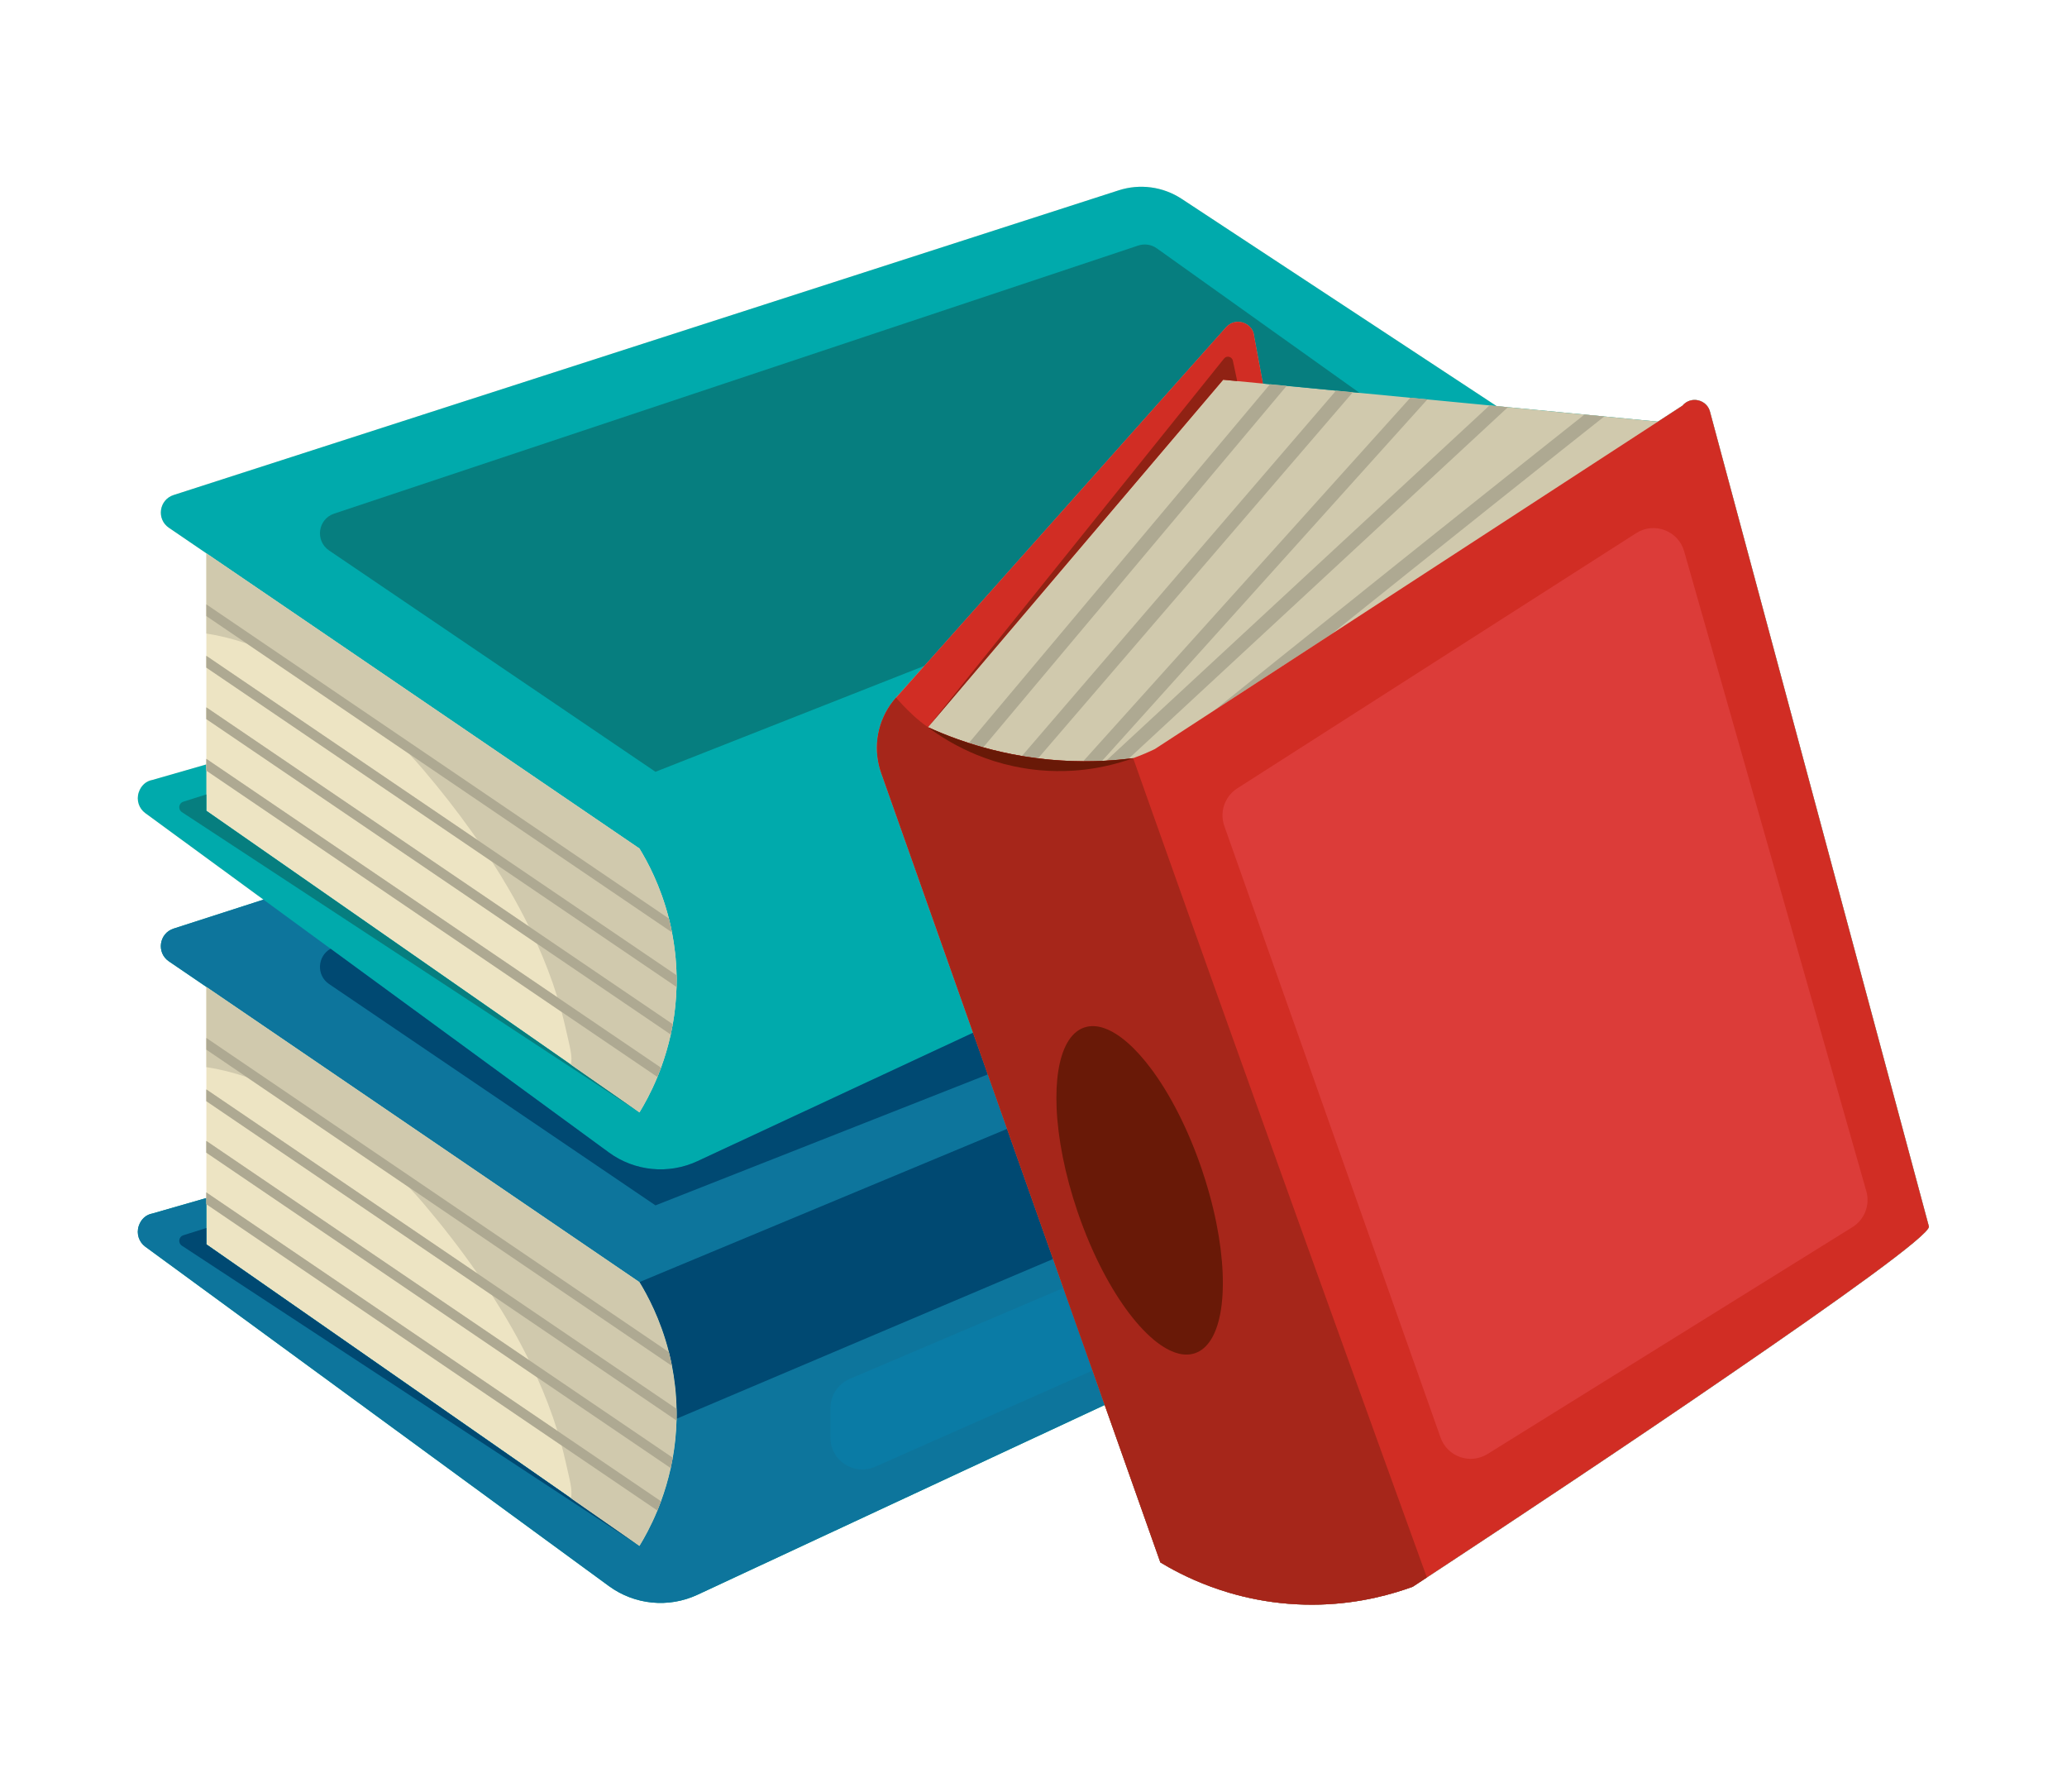 <?xml version="1.0" encoding="utf-8"?>
<!-- Generator: Adobe Illustrator 27.5.0, SVG Export Plug-In . SVG Version: 6.00 Build 0)  -->
<svg version="1.1" id="BASE" xmlns="http://www.w3.org/2000/svg" xmlns:xlink="http://www.w3.org/1999/xlink" x="0px" y="0px"
	 viewBox="0 0 2279 1975" style="enable-background:new 0 0 2279 1975;" xml:space="preserve">
<g>
	<path style="fill:#EDE4C3;" d="M2126.727,1351.991l-241.048-896.996l-0.071-0.321c-3.124-14.25-21.269-18.676-30.603-7.464
		l-27.016,17.58l-59.155-5.698l-21.858-2.105l-84.38-8.129l-11.696-1.126l-0.802-0.077
		c-115.739-76.144-231.477-152.287-347.214-228.431c-20.513-13.495-46.038-16.963-69.408-9.43L191.406,545.699
		c-16.073,5.181-19.159,26.582-5.204,36.093l41.313,28.154v232.738l-59.507,17.104c-6.698,1.192-12.47,5.918-15.04,13.719
		c-2.86,8.686,0.306,17.782,7.26,22.872l130.265,95.338l-99.087,31.94c-16.073,5.181-19.159,26.582-5.204,36.093l41.313,28.154
		v232.738l-59.507,17.104c-6.698,1.192-12.47,5.918-15.04,13.719c-2.86,8.686,0.306,17.782,7.26,22.872l511.132,374.089
		c28.351,20.749,65.748,24.423,97.595,9.587l449.052-209.197l61.361,173.499c2.691,1.628,5.675,3.378,8.942,5.212
		c15.93,8.953,38.616,19.9,67.081,28.289c19.246,5.677,41.134,10.185,65.358,12.117c12.022,0.959,23.555,1.196,34.531,0.888
		c45.25-1.26,81.03-11.853,102.394-19.689c0,0,5.553-3.651,15.555-10.193c6.183-4.061,14.25-9.37,23.907-15.739
		c64.942-42.764,198.241-130.994,309.582-207.608C2025.545,1434.239,2128.643,1360.748,2126.727,1351.991z"/>
	<g>
		<path style="fill:#00AAAC;" d="M2126.727,1351.991l-241.048-896.996l-0.071-0.321c-3.124-14.25-21.269-18.676-30.603-7.464
			l-27.016,17.58l-59.155-5.698l-21.858-2.105l-84.38-8.129l-11.696-1.126l-0.802-0.077
			c-115.739-76.144-231.477-152.287-347.214-228.431c-20.513-13.495-46.038-16.963-69.408-9.43L191.406,545.699
			c-16.073,5.181-19.159,26.582-5.204,36.093l41.313,28.154l400.54,272.959l73.622,50.173l3.356,2.287
			c8.528,13.948,23.164,40.64,32.442,77.194c1.246,4.908,2.393,9.996,3.419,15.253c2.827,14.508,4.707,30.314,5.057,47.278
			c0.025,1.22,0.044,2.445,0.054,3.677c0.024,3.114-0.008,6.191-0.086,9.231c-0.378,14.57-1.884,28.28-4.14,41.032
			c-0.688,3.888-1.446,7.687-2.262,11.394c-2.962,13.44-6.7,25.675-10.706,36.572c-1.306,3.552-2.639,6.961-3.984,10.225
			c-7.187,17.433-14.68,30.68-19.793,39.043c-25.161-17.519-50.321-35.039-75.482-52.558
			c-70.118-48.822-140.235-97.644-210.352-146.467c-25.199-17.546-50.398-35.093-75.599-52.639
			c-3.673-2.557-7.344-5.114-11.017-7.671c-35.024-24.386-70.046-48.772-105.068-73.158v-51.085l-59.507,17.104
			c-6.698,1.192-12.47,5.918-15.04,13.719c-2.86,8.686,0.306,17.782,7.26,22.872l130.265,95.338l-99.087,31.94
			c-16.073,5.181-19.159,26.582-5.204,36.093l41.313,28.154l477.517,325.419c8.528,13.948,23.164,40.64,32.442,77.194
			c1.246,4.908,2.393,9.996,3.419,15.253c2.827,14.508,4.707,30.314,5.057,47.278c0.025,1.22,0.044,2.445,0.054,3.677
			c0.004,0.581,0.006,1.16,0.008,1.738c0,0.214-0.002,0.427-0.003,0.64c0,0.408,0,0.816-0.003,1.222
			c0,0.086-0.002,0.172-0.003,0.258c-0.003,0.532-0.008,1.062-0.015,1.592c0,0.015-0.001,0.03-0.001,0.044
			c-0.007,0.592-0.016,1.183-0.028,1.772c-0.012,0.656-0.026,1.311-0.043,1.964c-0.378,14.57-1.884,28.28-4.14,41.032
			c-0.688,3.888-1.446,7.688-2.262,11.394c-2.962,13.44-6.7,25.675-10.706,36.571c-1.306,3.552-2.639,6.962-3.984,10.225
			c-7.187,17.433-14.68,30.68-19.793,39.043c-25.161-17.519-50.321-35.039-75.482-52.558
			c-98.99-68.926-197.978-137.851-296.967-206.777c-35.024-24.386-70.046-48.772-105.068-73.158v-51.085l-59.507,17.104
			c-6.698,1.192-12.47,5.918-15.04,13.719c-2.86,8.686,0.306,17.782,7.26,22.872l511.132,374.089
			c28.351,20.749,65.748,24.423,97.595,9.587l449.052-209.197l61.361,173.499c2.691,1.628,5.675,3.378,8.942,5.212
			c15.93,8.953,38.616,19.9,67.081,28.289c19.246,5.677,41.134,10.185,65.358,12.117c12.022,0.959,23.555,1.196,34.531,0.888
			c45.25-1.26,81.03-11.853,102.394-19.689c0,0,5.553-3.651,15.555-10.193c6.183-4.061,14.25-9.37,23.907-15.739
			c64.942-42.764,198.241-130.994,309.582-207.608C2025.545,1434.239,2128.643,1360.748,2126.727,1351.991z"/>
		<path style="fill:#D0C9AD;" d="M2126.727,1351.991l-241.048-896.996l-0.071-0.321c-3.124-14.25-21.269-18.676-30.603-7.464
			l-27.016,17.58l-59.155-5.698l-21.858-2.105l-84.38-8.129l-11.696-1.126l-0.802-0.077l-151.13-14.558l-80.363-7.741v0
			l-17.833-1.717l-0.543-0.053l-7.7-0.742l-9.774-52.559c-0.042-0.531-0.111-1.058-0.204-1.58c-0.934-5.237-4.436-9.91-10.349-12.51
			c-6.224-2.737-13.078-1.656-18.024,2.24c-0.806,0.632-1.565,1.336-2.263,2.113l-193.093,216.711L1019.13,734.021l-28.537,32.022
			l-2.653,2.979c-18.273,20.509-25.118,48.552-18.763,74.889c0.668,2.773,1.482,5.527,2.446,8.251l36.511,103.23l64.747,183.075
			l16.246,45.937l21.232,60.033l50.73,143.442l11.307,31.971l32.167,90.955l13.444,38.012l61.361,173.499
			c2.691,1.628,5.675,3.378,8.942,5.212c15.93,8.953,38.616,19.9,67.081,28.289c19.246,5.677,41.134,10.185,65.358,12.117
			c12.022,0.959,23.555,1.196,34.531,0.888c45.25-1.26,81.03-11.853,102.394-19.689c0,0,5.553-3.651,15.555-10.193
			c6.183-4.061,14.25-9.37,23.907-15.739c64.942-42.764,198.241-130.994,309.582-207.608
			C2025.545,1434.239,2128.643,1360.748,2126.727,1351.991z"/>
		<path style="fill:#0D759C;" d="M1204.564,1510.804l-32.167-90.955l-11.307-31.971l-50.73-143.442l-21.232-60.033l-16.246-45.937
			l-303.925,141.588c-15.94,7.426-33.27,10.214-50.161,8.546c-16.856-1.665-33.273-7.769-47.434-18.132l-93.651-68.542
			l-213.217-156.05l-74-54.159l-99.087,31.94c-16.073,5.181-19.159,26.582-5.204,36.093l41.313,28.154l477.517,325.419
			c8.528,13.948,23.164,40.64,32.442,77.194c1.246,4.908,2.393,9.996,3.419,15.253c2.827,14.508,4.707,30.314,5.057,47.278
			c0.025,1.22,0.044,2.445,0.054,3.677c0.004,0.581,0.006,1.16,0.008,1.738c0,0.214-0.002,0.427-0.003,0.64
			c0,0.408,0,0.816-0.003,1.222c0,0.086-0.002,0.172-0.003,0.258c-0.003,0.532-0.008,1.062-0.015,1.592
			c0,0.015-0.001,0.03-0.001,0.044c-0.007,0.592-0.016,1.183-0.028,1.772c-0.012,0.656-0.026,1.311-0.043,1.964
			c-0.378,14.57-1.884,28.28-4.14,41.032c-0.688,3.888-1.446,7.688-2.262,11.394c-2.962,13.44-6.7,25.675-10.706,36.571
			c-1.306,3.552-2.639,6.962-3.984,10.225c-7.187,17.433-14.68,30.68-19.793,39.043c-25.161-17.519-50.321-35.039-75.482-52.558
			c-98.99-68.926-197.978-137.851-296.967-206.777c-35.024-24.386-70.046-48.772-105.068-73.158v-51.085l-59.507,17.104
			c-6.698,1.192-12.47,5.918-15.04,13.719c-2.86,8.686,0.306,17.782,7.26,22.872l511.132,374.089
			c28.351,20.749,65.748,24.423,97.595,9.587l449.052-209.197L1204.564,1510.804z"/>
		<path style="fill:#004972;" d="M745.951,1553.046c0.025,1.22,0.044,2.445,0.054,3.677c0.004,0.581,0.006,1.16,0.008,1.738
			c0,0.214-0.002,0.427-0.003,0.64c0,0.408,0,0.816-0.003,1.222c0,0.086-0.002,0.172-0.003,0.258
			c-0.003,0.532-0.008,1.062-0.015,1.592c0,0.015-0.001,0.03-0.001,0.044c-0.007,0.592-0.016,1.183-0.028,1.772v0.001v-0.001
			l9.914-4.205l39.735-16.857l11.72-4.972l0.007-0.003l353.753-150.075l-50.73-143.442l-327.719,136.55l-77.607,32.336
			c8.528,13.948,23.164,40.64,32.442,77.194c1.246,4.908,2.393,9.996,3.419,15.253
			C743.722,1520.276,745.602,1536.083,745.951,1553.046z"/>
		<path style="fill:#004972;" d="M768.956,1280.054c-15.94,7.426-33.27,10.214-50.161,8.546
			c-16.856-1.665-33.273-7.769-47.434-18.132l-93.651-68.542l-213.217-156.05c-14.435,7.936-16.119,29.095-1.664,38.896
			l67.086,45.482l292.788,198.501l36.797-14.497l329.625-129.854l-16.246-45.937L768.956,1280.054z"/>
		<path style="fill:#0A7BA5;" d="M915.624,1552.261v32.553c0,25.365,26.089,42.346,49.282,32.079l239.658-106.089l-32.167-90.955
			l-235.422,100.129C924.028,1525.484,915.624,1538.192,915.624,1552.261z"/>
		<path style="fill:#004972;" d="M332.584,1444.885l-105.068-73.158v-18.04l-17.814,5.636l-7.575,2.396
			c-1.361,0.43-2.426,1.229-3.178,2.223c-2.096,2.772-1.736,7.077,1.592,9.26l26.975,17.699l15.638,10.26l72.878,47.818
			l312.955,205.343l76.046,49.897c-25.161-17.519-50.321-35.039-75.482-52.558C530.561,1582.736,431.573,1513.811,332.584,1444.885z
			"/>
		<path style="fill:#067E7F;" d="M1351.914,360.548c0.698-0.777,1.457-1.481,2.263-2.113c4.945-3.897,11.8-4.977,18.024-2.24
			c5.914,2.6,9.415,7.272,10.349,12.51c0.093,0.521,0.162,1.049,0.204,1.58l9.774,52.559l7.7,0.742l0,0l0.543,0.053l17.833,1.717v0
			l80.363,7.741L1275.46,273.764c-5.949-4.241-13.568-5.383-20.499-3.073L368.429,566.202c-17.97,5.99-21.278,29.981-5.6,40.611
			l67.086,45.482l292.788,198.501l36.797-14.497l259.628-102.279l139.691-156.762L1351.914,360.548z"/>
		<path style="fill:#067E7F;" d="M419.199,1027.237c-25.199-17.546-50.398-35.093-75.599-52.639
			c-3.673-2.557-7.344-5.114-11.017-7.671l-105.068-73.158v-18.04l-17.814,5.636l-7.575,2.397c-1.361,0.43-2.426,1.229-3.178,2.223
			c-2.096,2.772-1.736,7.077,1.592,9.261l26.975,17.699l15.638,10.26l72.878,47.818l12.735,8.356l78.832,51.724l221.388,145.262
			l76.046,49.897c-25.161-17.519-50.321-35.039-75.482-52.558C559.433,1124.882,489.316,1076.06,419.199,1027.237z"/>
		<path style="fill:#D0C9AD;" d="M745.951,1553.046c-0.349-16.964-2.229-32.77-5.057-47.278c-1.026-5.257-2.173-10.344-3.419-15.253
			c-9.278-36.554-23.914-63.246-32.442-77.194l-477.517-325.419v88.486c14.905,2.237,29.813,5.997,44.568,10.997l178.856,121.466
			c5.681,6.04,11.073,12.069,16.142,18.033c20.464,24.072,40.665,49.96,59.542,77.21l-142.833-97.002l-32.458-22.042
			l-123.818-84.089v12.931l110.44,75.003l55.054,37.389l149.448,101.494c14.86,23.067,28.613,46.97,40.665,71.46l-158.86-107.886
			l-131.665-89.418l-65.082-44.199v12.931l51.703,35.113l154.263,104.764l158.594,107.706c8.735,19.427,16.329,39.174,22.496,59.12
			L396.278,1429.12L233.86,1318.818l-6.344-4.309v12.931l154.807,105.134l236.899,160.884c1.525,5.685,2.932,11.384,4.21,17.094
			c4.997,22.401,7.898,30.952,6.12,41.109c25.161,17.519,50.321,35.039,75.482,52.558c5.113-8.363,12.606-21.61,19.793-39.043
			c1.345-3.263,2.678-6.673,3.984-10.225c4.007-10.897,7.744-23.131,10.706-36.571c0.816-3.707,1.574-7.506,2.262-11.394
			c2.256-12.752,3.762-26.463,4.14-41.032c0.017-0.653,0.031-1.307,0.043-1.964c0.012-0.589,0.021-1.179,0.028-1.772
			c0-0.014,0.001-0.029,0.001-0.044c0.006-0.53,0.012-1.06,0.015-1.592c0.001-0.086,0.003-0.172,0.003-0.258
			c0.003-0.407,0.003-0.815,0.003-1.222c0.001-0.213,0.003-0.427,0.003-0.64c-0.002-0.578-0.004-1.158-0.008-1.738
			C745.996,1555.491,745.976,1554.267,745.951,1553.046z"/>
		<path style="fill:#D0C9AD;" d="M389.812,959.702l76.378,51.871l153.032,103.928c1.525,5.685,2.932,11.384,4.21,17.094
			c4.997,22.401,7.898,30.952,6.12,41.109c25.161,17.519,50.321,35.039,75.482,52.558c5.113-8.363,12.606-21.61,19.793-39.043
			c1.345-3.263,2.678-6.673,3.984-10.225c4.007-10.897,7.744-23.131,10.706-36.572c0.816-3.707,1.574-7.506,2.262-11.394
			c2.256-12.753,3.762-26.463,4.14-41.032c0.078-3.04,0.11-6.117,0.086-9.231c-0.009-1.232-0.029-2.457-0.054-3.677
			c-0.349-16.964-2.229-32.77-5.057-47.278c-1.026-5.257-2.173-10.345-3.419-15.253c-9.278-36.553-23.914-63.246-32.442-77.194
			l-3.356-2.287l-73.622-50.173l-400.54-272.959v88.486c14.905,2.238,29.813,5.997,44.568,10.997L450.94,830.895
			c5.681,6.041,11.073,12.069,16.142,18.033c18.302,21.528,36.393,44.509,53.515,68.616c2.023,2.849,4.032,5.714,6.027,8.594
			l-10.522-7.146l-132.311-89.856l-32.458-22.042l-123.818-84.089v12.931l110.44,75.003l55.054,37.389l110.182,74.827l39.266,26.667
			c6.383,9.907,12.561,19.97,18.489,30.166c7.871,13.542,15.3,27.323,22.176,41.294l-48.086-32.657l-75.623-51.358l-35.151-23.871
			l-131.665-89.418l-65.082-44.199v12.931l51.703,35.113l154.263,104.764l13.021,8.843l75.763,51.453l69.81,47.41
			c8.735,19.427,16.329,39.174,22.496,59.12l-135.609-92.096l-76.238-51.776l-6.446-4.377L233.86,840.86l-6.344-4.309v12.931
			l154.807,105.133L389.812,959.702z"/>
		<path style="fill:#AEA992;" d="M450.94,1308.853l289.955,196.915c-1.026-5.257-2.173-10.344-3.419-15.253l-337.769-229.388
			l-72.641-49.333l-99.549-67.606v12.931l44.568,30.267L450.94,1308.853z"/>
		<path style="fill:#AEA992;" d="M393.009,1326.285l149.448,101.494l203.461,138.175c0.017-0.653,0.031-1.307,0.043-1.964
			c0.012-0.589,0.021-1.179,0.028-1.772c0-0.014,0.001-0.029,0.001-0.044c0.006-0.53,0.012-1.06,0.015-1.592
			c0.001-0.086,0.003-0.172,0.003-0.258c0.003-0.407,0.003-0.815,0.003-1.222c0.001-0.213,0.003-0.427,0.003-0.64
			c-0.002-0.578-0.004-1.158-0.008-1.738c-0.009-1.232-0.029-2.457-0.054-3.677l-219.327-148.95l-142.833-97.002l-32.458-22.042
			l-123.818-84.089v12.931l110.44,75.003L393.009,1326.285z"/>
		<path style="fill:#AEA992;" d="M433.481,1410.544l158.594,107.706l147.441,100.131c0.816-3.707,1.574-7.506,2.262-11.394
			l-158.656-107.747l-158.86-107.886l-131.665-89.418l-65.082-44.199v12.931l51.703,35.113L433.481,1410.544z"/>
		<path style="fill:#AEA992;" d="M382.323,1432.574l236.899,160.884l105.604,71.719c1.345-3.263,2.678-6.673,3.984-10.225
			l-114.238-77.583L396.278,1429.12L233.86,1318.818l-6.344-4.309v12.931L382.323,1432.574z"/>
		<path style="fill:#AEA992;" d="M450.94,830.895l108.942,73.986l74.532,50.617l106.48,72.312
			c-1.026-5.257-2.173-10.345-3.419-15.253l-90.289-61.317l-74.392-50.522L399.706,783.17l-72.641-49.333l-99.549-67.606v12.931
			l44.568,30.267L450.94,830.895z"/>
		<path style="fill:#AEA992;" d="M393.009,848.327l110.182,74.827l39.266,26.667l35.883,24.368l167.578,113.807
			c0.078-3.04,0.11-6.117,0.086-9.231c-0.009-1.232-0.029-2.457-0.054-3.677l-154.84-105.156l-64.487-43.795l-10.522-7.146
			l-132.311-89.856l-32.458-22.042l-123.818-84.089v12.931l110.44,75.003L393.009,848.327z"/>
		<path style="fill:#AEA992;" d="M433.481,932.586l13.021,8.843l75.763,51.453l69.81,47.41l147.441,100.131
			c0.816-3.707,1.574-7.506,2.262-11.394l-158.656-107.747l-48.086-32.657l-75.623-51.358l-35.151-23.871l-131.665-89.418
			l-65.082-44.199v12.931l51.703,35.113L433.481,932.586z"/>
		<path style="fill:#AEA992;" d="M382.323,954.616l7.489,5.086l76.378,51.871l153.032,103.928l105.604,71.719
			c1.345-3.263,2.678-6.673,3.984-10.225l-114.238-77.583l-135.609-92.096l-76.238-51.776l-6.446-4.377L233.86,840.86l-6.344-4.309
			v12.931L382.323,954.616z"/>
		<path style="fill:#AEA992;" d="M1400.771,423.638l-0.543-0.053l0,0l-6.191,7.375l-108.564,129.327l-86.301,102.807l-41.104,48.965
			l-80.297,95.654l-9.567,11.396c5.092,1.641,10.382,3.237,15.863,4.767l21.284-25.356l79.948-95.238l43.55-51.878l59.596-70.994
			l109.195-130.079l20.965-24.974v0L1400.771,423.638z"/>
		<path style="fill:#AEA992;" d="M1144.535,836.004l60.932-70.856l68.591-79.764l67.354-78.325l38.248-44.476l31.946-37.15
			l80.011-93.043l-18.53-1.785l-65.049,75.644l-57.696,67.095l-39.274,45.67l-55.801,64.89l-77.929,90.621l-50.623,58.869
			c1.671,0.282,3.352,0.556,5.047,0.821C1136.078,834.887,1140.335,835.481,1144.535,836.004z"/>
		<path style="fill:#AEA992;" d="M1588.413,496.859l-24.207,22.431l-220.77,204.571l-46.55,43.135l-77.191,71.526
			c8.886-0.505,17.142-1.259,24.693-2.14l65.147-60.368l46.99-43.542l301.642-279.509l4.429-4.105l-11.696-1.126l-0.802-0.077
			l-7.776-0.749L1588.413,496.859z"/>
		<path style="fill:#AEA992;" d="M1215.129,838.757l71.3-79.215l41.374-45.966l141.069-156.729l79.613-88.451l25.287-28.093
			l-18.835-1.815l-18.919,21.02l-98.859,109.832l-122.21,135.779l-41.038,45.593l-79.639,88.479
			C1201.535,839.221,1208.497,839.061,1215.129,838.757z"/>
		<path style="fill:#AEA992;" d="M1697.822,495.993c-95.08,75.588-214.674,171.354-316.322,252.91
			c-14.5,11.635-28.636,22.98-42.284,33.936l47.193-30.706l70.583-45.927l11.009-7.163c28.992-23.232,58.531-46.883,87.794-70.287
			c59.084-47.254,117.035-93.496,167.069-133.229c16.234-12.892,31.636-25.101,45.971-36.435l-21.858-2.105
			c-11.901,9.422-24.437,19.368-37.493,29.738C1705.64,489.778,1701.754,492.867,1697.822,495.993z"/>
		<path style="fill:#D12D24;" d="M2126.727,1351.991l-241.048-896.996l-0.071-0.321c-3.124-14.25-21.269-18.676-30.603-7.464
			l-27.016,17.58l-83.983,54.649l-276.005,179.604l-11.009,7.163l-70.583,45.927l-47.193,30.706l-10.511,6.84l-55.405,36.05
			c-5.742,2.776-13.806,6.427-23.922,10.04c-1.626,0.21-3.292,0.414-4.99,0.613c-7.551,0.882-15.807,1.635-24.693,2.14
			c-1.504,0.086-3.025,0.164-4.566,0.235c-6.632,0.304-13.594,0.464-20.858,0.434c-15.326-0.064-31.993-0.978-49.736-3.186
			c-4.2-0.523-8.457-1.117-12.773-1.791c-1.695-0.265-3.376-0.539-5.047-0.821c-15.268-2.576-29.51-5.852-42.648-9.517
			c-5.481-1.529-10.771-3.126-15.863-4.767c-4.201-1.354-8.267-2.739-12.199-4.14c-12.311-4.392-23.28-8.955-32.807-13.297
			c-0.009-0.006-0.018-0.013-0.026-0.019c17.983-21.167,35.967-42.334,53.952-63.501c11.482-13.516,22.966-27.032,34.449-40.548
			l6.817-8.023l6.138-7.224c16.743-19.704,33.483-39.406,50.231-59.115c6.692-7.881,13.387-15.761,20.081-23.643l2.432-2.863
			l55-64.737l24.729-29.106c14.719-17.325,29.438-34.65,44.157-51.974c9.153-10.77,18.307-21.538,27.46-32.306l15.498,1.493
			l28.414,2.737l-9.774-52.559c-0.042-0.531-0.111-1.058-0.204-1.58c-0.934-5.237-4.436-9.91-10.349-12.51
			c-6.224-2.737-13.078-1.656-18.024,2.24c-0.806,0.632-1.565,1.336-2.263,2.113l-193.093,216.711L1019.13,734.021l-28.537,32.022
			l-2.653,2.979c-18.273,20.509-25.118,48.552-18.763,74.889c0.668,2.773,1.482,5.527,2.446,8.251l36.511,103.23l64.747,183.075
			l16.246,45.937l21.232,60.033l50.73,143.442l11.307,31.971l32.167,90.955l13.444,38.012l61.361,173.499
			c2.691,1.628,5.675,3.378,8.942,5.212c15.93,8.953,38.616,19.9,67.081,28.289c19.246,5.677,41.134,10.185,65.358,12.117
			c12.022,0.959,23.555,1.196,34.531,0.888c45.25-1.26,81.03-11.853,102.394-19.689c0,0,5.553-3.651,15.555-10.193
			c6.183-4.061,14.25-9.37,23.907-15.739c64.942-42.764,198.241-130.994,309.582-207.608
			C2025.545,1434.239,2128.643,1360.748,2126.727,1351.991z"/>
		<path style="fill:#902214;" d="M1111.572,697.603l6.817-8.023l6.138-7.224l70.311-82.757l2.432-2.863l55-64.737l24.729-29.107
			l42.961-50.566l28.644-33.713l0.012,0.001l15.498,1.493l-3.366-15.768l-0.004-0.017l-1.432-6.712
			c-0.258-1.205-0.857-2.187-1.649-2.915c-2.21-2.032-5.942-2.079-8.095,0.602l-17.452,21.727l-10.117,12.597l-47.151,58.701
			l-170.336,212.062l-31.364,39.048l-49.775,61.969l-0.201,0.251c17.983-21.167,35.967-42.334,53.952-63.501
			C1088.605,724.635,1100.089,711.119,1111.572,697.603z"/>
		<path style="fill:#DC3C39;" d="M1804.033,587.691l-34.069,21.793l-304.405,194.721l-61.39,39.27l-40.056,25.622
			c-0.844,0.54-1.658,1.111-2.442,1.711c-4.568,3.495-8.102,7.972-10.452,12.974c-3.839,8.171-4.511,17.744-1.333,26.732
			l30.03,84.916l23.099,65.318l19.031,53.818l50.002,141.391l11.204,31.678l30.516,86.293l11.265,31.855l63.269,178.908
			c7.501,21.212,32.696,30.049,51.804,18.171l402.368-250.127c13.35-8.3,19.586-24.441,15.282-39.561l-200.865-705.458
			C1850.429,585.021,1823.912,574.975,1804.033,587.691z"/>
		<path style="fill:#A6261A;" d="M1573.223,1738.924c-32.438-89.567-70.033-193.594-109.925-304.38
			c-3.939-10.941-7.902-21.948-11.884-33.013c-10.315-28.666-20.761-57.722-31.292-87.045c-3.78-10.526-7.572-21.086-11.373-31.675
			c-16.801-46.815-33.769-94.177-50.716-141.573c-6.56-18.347-13.116-36.699-19.66-55.026c-7.303-20.463-14.59-40.894-21.843-61.254
			c-15.029-42.188-29.916-84.062-44.518-125.254c-4.009-11.307-7.997-22.562-11.96-33.758c-1.798-5.077-3.59-10.144-5.377-15.196
			c-1.768-4.997-3.532-9.983-5.289-14.954c-0.002-0.009-0.005-0.018-0.009-0.027c-1.626,0.21-3.292,0.414-4.99,0.613
			c-7.551,0.882-15.807,1.635-24.693,2.14c-1.504,0.086-3.025,0.164-4.566,0.235c-6.632,0.304-13.594,0.464-20.858,0.434
			c-15.326-0.064-31.993-0.978-49.736-3.186c-4.2-0.523-8.457-1.117-12.773-1.791c-1.695-0.265-3.376-0.539-5.047-0.821
			c-15.268-2.576-29.51-5.852-42.648-9.517c-5.481-1.529-10.771-3.126-15.863-4.767c-4.201-1.354-8.267-2.739-12.199-4.14
			c-12.311-4.392-23.28-8.955-32.807-13.297l-0.039-0.018c-11.129-7.535-21.7-17.917-28.304-24.931
			c-4.123-4.378-6.7-7.444-6.902-7.685c-0.008-0.01-0.013-0.016-0.013-0.016c-18.273,20.509-25.118,48.552-18.763,74.889
			c0.668,2.773,1.482,5.527,2.446,8.251l36.511,103.23l64.75,183.073l16.247,45.936l21.234,60.033l50.733,143.441l11.307,31.97
			l32.17,90.954l13.443,38.011l61.368,173.508c2.686,1.626,5.664,3.376,8.924,5.208c15.93,8.953,38.616,19.9,67.081,28.289
			c19.246,5.673,41.135,10.176,65.363,12.104c12.02,0.965,23.55,1.206,34.525,0.9c45.25-1.26,81.03-11.853,102.394-19.689
			c0,0,5.553-3.651,15.555-10.193C1573.227,1738.933,1573.224,1738.929,1573.223,1738.924z"/>
		<path style="fill:#691907;" d="M1056.004,814.968c-12.311-4.392-23.28-8.955-32.807-13.297l-0.039-0.018
			c5.207,3.911,12.773,9.267,22.528,14.995c0.323,0.19,0.648,0.379,0.975,0.57c0.313,0.182,0.632,0.365,0.95,0.548
			c4.566,2.625,9.583,5.313,15.035,7.962c4.52,2.197,9.339,4.366,14.449,6.451c11.817,4.825,25.186,9.197,39.994,12.407
			c5.596,1.213,11.394,2.261,17.396,3.104c3.956,0.555,7.998,1.024,12.127,1.391c12.745,1.14,24.853,1.195,36.21,0.481
			c0.008-0.001,0.016-0.001,0.024-0.001c0.746-0.047,1.489-0.099,2.23-0.152c0.965-0.07,1.926-0.145,2.88-0.226
			c0.134-0.011,0.266-0.023,0.398-0.034c0.517-0.045,1.032-0.09,1.545-0.137l0.039-0.004c1.04-0.096,2.072-0.2,3.1-0.309
			c0.157-0.017,0.317-0.033,0.474-0.05c0.488-0.053,0.975-0.107,1.459-0.162c0.135-0.015,0.27-0.031,0.404-0.047
			c1.034-0.12,2.059-0.244,3.077-0.376c0.002,0,0.002,0,0.003,0c0.499-0.064,0.995-0.131,1.489-0.198l0.416-0.057
			c1.547-0.212,3.073-0.436,4.583-0.673c0.062-0.01,0.126-0.02,0.187-0.029c0.98-0.154,1.951-0.315,2.915-0.479
			c1.21-0.206,2.408-0.419,3.595-0.639c11.499-2.138,21.848-4.924,30.868-7.864c2.383-0.777,4.675-1.564,6.869-2.353
			c-1.626,0.21-3.292,0.414-4.99,0.613c-7.551,0.882-15.807,1.635-24.693,2.14c-1.504,0.086-3.025,0.164-4.566,0.235
			c-6.632,0.304-13.594,0.464-20.858,0.434c-15.326-0.064-31.993-0.978-49.736-3.186c-4.2-0.523-8.457-1.117-12.773-1.791
			c-1.695-0.265-3.376-0.539-5.047-0.821c-15.268-2.576-29.51-5.852-42.648-9.517c-5.481-1.529-10.771-3.126-15.863-4.767
			C1064.003,817.755,1059.936,816.37,1056.004,814.968z"/>
		<path style="fill:#691907;" d="M1198.853,1131.76c-1.149,0.236-2.282,0.541-3.397,0.92c-7.81,2.656-14.149,8.635-18.998,17.319
			c-8.925,15.987-12.794,41.149-11.466,71.674c1.447,33.232,9.052,72.817,23.001,113.828c4.158,12.224,8.685,24.002,13.497,35.237
			c4.59,10.717,9.44,20.938,14.479,30.578c18.445,35.291,39.41,62.773,59.342,78.169c13.377,10.333,26.289,15.222,37.666,13.374
			c1.558-0.253,3.089-0.632,4.587-1.142c14.098-4.794,23.406-20.409,27.795-43.24c4.981-25.914,3.622-61.126-4.27-100.378
			c-2.169-10.795-4.836-21.896-7.998-33.191c-2.401-8.574-5.087-17.26-8.063-26.012c-15.072-44.316-34.996-82.794-55.804-110.653
			c-17.21-23.043-35.025-38.819-51.196-44.619C1211.295,1131.21,1204.851,1130.523,1198.853,1131.76z"/>
	</g>
</g>
</svg>
